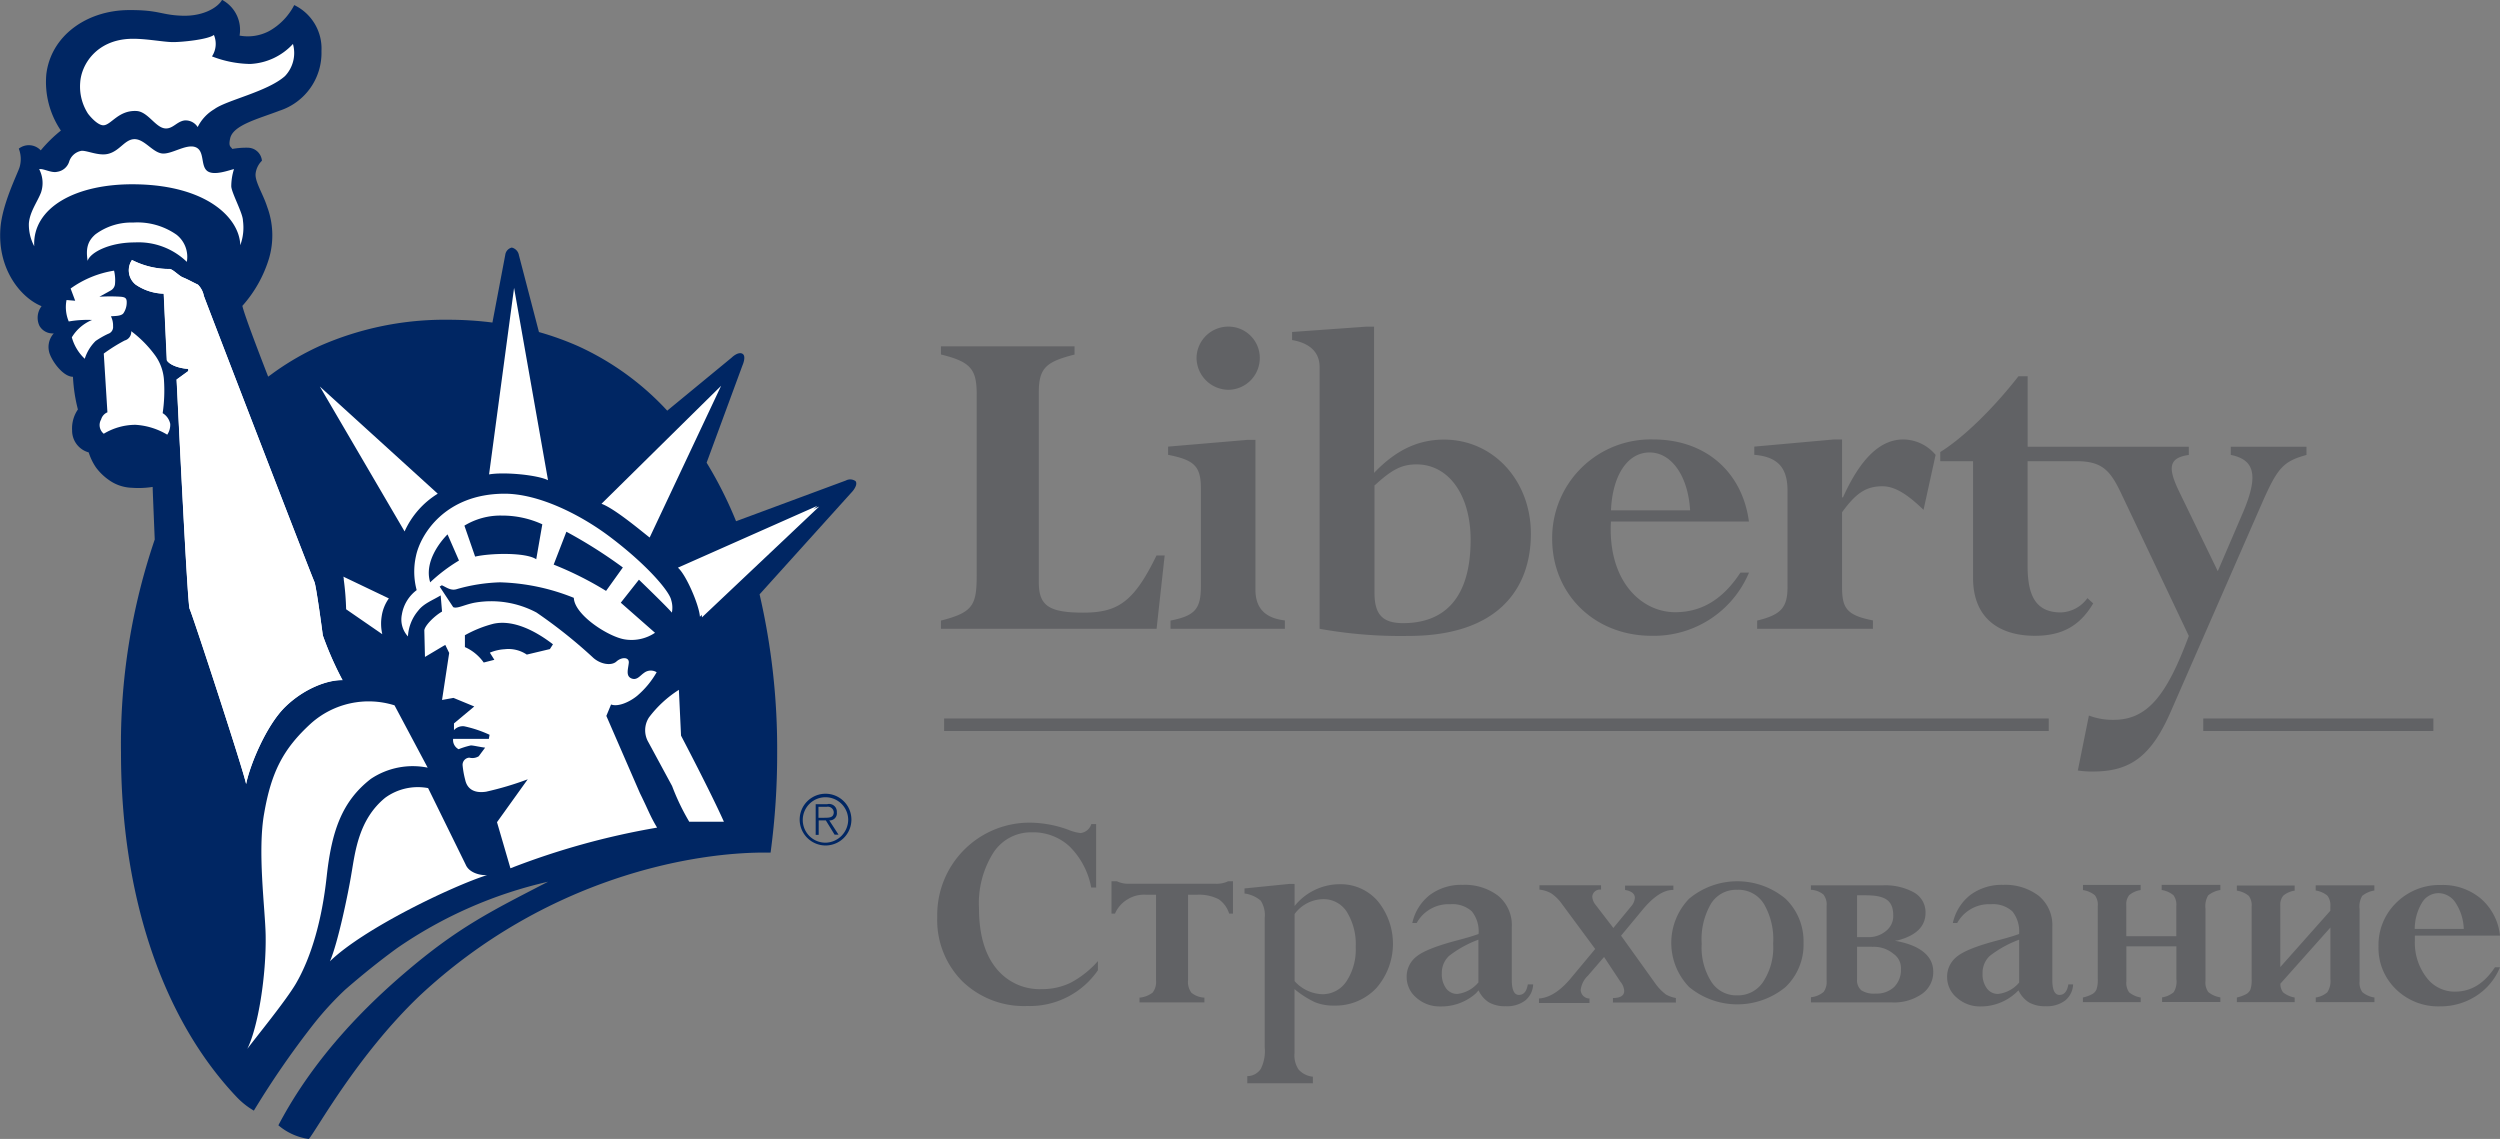 <svg id="Layer_3" data-name="Layer 3" xmlns="http://www.w3.org/2000/svg" viewBox="0 0 349.8 159.36"><rect x="0" y="0" width="349.8" height="159.36" fill="#808080" stroke="none"/><defs><style>.cls-1{fill:#616265}.cls-2{fill:#002663}.cls-3{fill:#fff}</style></defs><title>Liberty</title><path class="cls-1" d="M183.83 121.49c0 3.24 1.36 4.25 6.21 4.25s7.09-1.48 10.26-8h1.14L200.31 128h-30.17v-1.15c4.52-1.15 5-2.16 5-6.41V95.16c0-3.51-.87-4.52-5-5.54v-1.14h18.69v1.15c-3.91 1-5 1.82-5 5.27v26.6zm30.31 1.01c0 2.57 1.29 4 4.12 4.33V128h-16v-1.15c3.44-.68 4.25-1.62 4.25-4.86v-13.6c0-3.11-.88-4-4.59-4.73v-1.15l11.07-.94h1.15v20.93zm-3.78-36.78a4.38 4.38 0 0 1 4.39 4.38 4.44 4.44 0 0 1-4.39 4.46 4.5 4.5 0 0 1-4.46-4.46 4.44 4.44 0 0 1 4.46-4.38zM230.75 108c2.56-2.36 3.91-3 5.94-3 4.52 0 7.56 4.33 7.56 10.54 0 8.3-3.78 11.67-9.45 11.67-3 0-4-1.35-4-4.25V108zm0-22.27h-1.15l-10.33.74v1.13c2.37.41 3.85 1.62 3.85 3.78V128a63.77 63.77 0 0 0 12.42 1c12.42 0 17.14-6.48 17.14-14.31 0-7.43-5.26-13.16-12.15-13.16-3.65 0-6.76 1.48-9.79 4.66V85.72zm33.14 25.7c.2-4.86 2.29-8.1 5.4-8.1s5.4 3.37 5.67 8.1h-11.07zm19.3 1.56c-.94-7-6.14-11.48-13.36-11.48a13.78 13.78 0 0 0-14.17 13.9c0 7.76 5.94 13.57 13.91 13.57a14.43 14.43 0 0 0 13.63-8.84H282c-2.43 3.71-5.4 5.54-9.12 5.54-4.72 0-9.45-4.32-9-12.69h19.3zm24.43-1.63c-2.23-2.16-4-3.3-5.74-3.3-2.29 0-3.71.94-5.66 3.64v10.4c0 3 .6 4 4.32 4.73V128h-16.2v-1.15c3.38-.82 4.25-1.83 4.25-4.73v-13.46c0-3.24-1.41-4.73-4.65-5v-1.15l11.13-1h1.15v8.1h.13c2.5-5.54 5.27-8.1 8.44-8.1a5.94 5.94 0 0 1 4.52 2.16zm42.99-8.84v1.15c3.24.67 4 2.7 1.69 8.1l-3.51 8.17-5.4-11.13c-1.56-3.24-1.56-4.73 1.35-5.13v-1.15h-22.55v-9.86h-1.29c-3.58 4.59-7.77 8.64-10.94 10.6v1.28h4.59v16.33c0 5.8 3.85 8.1 8.64 8.1 3.78 0 6.28-1.35 8.17-4.53l-.81-.74a4.76 4.76 0 0 1-3.71 2c-3.58 0-4.66-2.43-4.66-6.55v-14.61H329c3.71 0 4.8 1.35 6.41 4.79l9.33 19.66c-3.11 8.37-5.81 11.74-10.53 11.74a9.4 9.4 0 0 1-3.45-.6l-1.55 7.69a13.11 13.11 0 0 0 2.16.14c5.27 0 8.17-2.23 10.87-8.44l12.82-29.3c2.09-4.72 2.9-5.67 6.14-6.55v-1.15h-10.6z" transform="translate(-38.48 -40.02)"/><path class="cls-1" d="M286.66 102.28H132.1v-1.75h154.56v1.75zm53.82 0h-32.2v-1.75h32.2v1.75z"/><path class="cls-1" d="M191.83 164.2h-.67a10.88 10.88 0 0 0-3-5.72 7.47 7.47 0 0 0-5.29-2 6.27 6.27 0 0 0-5.41 2.87 13.24 13.24 0 0 0-2 7.72q0 5.4 2.34 8.35a7.78 7.78 0 0 0 6.46 3 9.05 9.05 0 0 0 4.07-.92 13.6 13.6 0 0 0 3.77-3v1.28a11.58 11.58 0 0 1-9.88 5 12.37 12.37 0 0 1-9.1-3.47 12.13 12.13 0 0 1-3.5-9 12.91 12.91 0 0 1 13.17-13.18 15.83 15.83 0 0 1 5.19 1 6.27 6.27 0 0 0 1.69.45 1.79 1.79 0 0 0 1.51-1.26h.67v8.94zM207 179.61v.67h-9.08v-.67a3.48 3.48 0 0 0 1.84-.71 2.48 2.48 0 0 0 .47-1.75v-11.94h-1.43a4.36 4.36 0 0 0-2.54.64 4.3 4.3 0 0 0-1.77 2H194v-4.52h.76a3.79 3.79 0 0 0 1.82.34h11.91a3.68 3.68 0 0 0 1.82-.34h.69v4.52h-.54a3.8 3.8 0 0 0-1.45-2 6 6 0 0 0-3-.64h-1.3v12a2.48 2.48 0 0 0 .48 1.72 3.1 3.1 0 0 0 1.81.68zm12.62-15.87v3.05a8.12 8.12 0 0 1 6.33-3.05 6.83 6.83 0 0 1 5.31 2.37 9.43 9.43 0 0 1-.21 12.17 7.85 7.85 0 0 1-5.94 2.44 6.77 6.77 0 0 1-2.66-.48 13.45 13.45 0 0 1-2.84-1.82v8.94a3.53 3.53 0 0 0 .57 2.31 3.07 3.07 0 0 0 2 1v.92H213v-1a2.26 2.26 0 0 0 1.88-1 5.47 5.47 0 0 0 .56-3v-18.13a3.74 3.74 0 0 0-.56-2.42 4.33 4.33 0 0 0-2.27-1v-.71l6.26-.63h.71zm0 4.17v9.39a5.45 5.45 0 0 0 3.87 1.83 4 4 0 0 0 3.39-1.81 8.06 8.06 0 0 0 1.29-4.79 8.57 8.57 0 0 0-1.23-4.9 3.84 3.84 0 0 0-3.33-1.8 5.06 5.06 0 0 0-3.99 2.08zM240 180.84a4.87 4.87 0 0 1-3.33-1.21 3.76 3.76 0 0 1-1.37-2.92 3.54 3.54 0 0 1 1.36-2.84q1.37-1.13 5.7-2.27 2.09-.55 3-.9a4.45 4.45 0 0 0-.94-3.16 4 4 0 0 0-3-1 5.09 5.09 0 0 0-4.72 2.63h-.61a6.81 6.81 0 0 1 2.47-3.94 7.35 7.35 0 0 1 4.57-1.4 7.7 7.7 0 0 1 5 1.55 5.3 5.3 0 0 1 1.88 4.34v7.41q0 2.1 1 2.1t1.24-1.47h.75a3.07 3.07 0 0 1-1.12 2.26 4.23 4.23 0 0 1-2.71.79 4.58 4.58 0 0 1-2.33-.52 3.91 3.91 0 0 1-1.48-1.7l-.36.41a7.26 7.26 0 0 1-5 1.84zm5.34-3.34v-6a15.24 15.24 0 0 0-4.12 2.28 3.24 3.24 0 0 0-1 2.46 3.31 3.31 0 0 0 .6 2.07 1.89 1.89 0 0 0 1.58.78 4.51 4.51 0 0 0 2.92-1.59zm22.96-10.18l-3 3.62 4.83 6.74a6.87 6.87 0 0 0 1.45 1.49 4.33 4.33 0 0 0 1.39.49v.63h-8.81v-.63q1.58 0 1.58-1a2.25 2.25 0 0 0-.54-1.29l-2.28-3.45-2.27 2.63a3.25 3.25 0 0 0-1 2 1.24 1.24 0 0 0 1.23 1.18v.63h-7.07v-.63q2.23-.15 4.48-2.86l3.39-4.07-4.68-6.33a5.91 5.91 0 0 0-1.44-1.43 4 4 0 0 0-1.68-.54v-.61h8.62v.61a1.07 1.07 0 0 0-1.23 1 2 2 0 0 0 .47 1.13l2.48 3.23 2.47-3a2.08 2.08 0 0 0 .54-1.21q0-.86-1.37-1.11v-.61h6.76v.61q-1.98-.04-4.32 2.78z" transform="translate(-38.48 -40.02)"/><path class="cls-1" d="M290.83 171.95a8.2 8.2 0 0 1-2.52 6.18 10.6 10.6 0 0 1-13.48 0 8.89 8.89 0 0 1 0-12.37 10.54 10.54 0 0 1 13.47 0 8.24 8.24 0 0 1 2.53 6.19zm-4.25.11a9.81 9.81 0 0 0-1.28-5.54 4.17 4.17 0 0 0-3.74-2 4.13 4.13 0 0 0-3.71 2 9.9 9.9 0 0 0-1.27 5.56 8.93 8.93 0 0 0 1.29 5.21 4.14 4.14 0 0 0 3.69 2 4.21 4.21 0 0 0 3.69-2 8.75 8.75 0 0 0 1.33-5.23zm16.64 8.22h-11.35v-.73a3.19 3.19 0 0 0 1.78-.75 2.37 2.37 0 0 0 .41-1.55v-10.49a2.24 2.24 0 0 0-.46-1.59 3 3 0 0 0-1.74-.65v-.62h10a8.3 8.3 0 0 1 4.44 1 3.17 3.17 0 0 1 1.6 2.84q0 2.84-3.9 3.86l-.4.05c3.32.57 5.38 2 5.38 4.32a3.72 3.72 0 0 1-1.58 3.12 6.85 6.85 0 0 1-4.18 1.19zm-4.9-15v5.86h1.42a3.75 3.75 0 0 0 2.64-.87 2.62 2.62 0 0 0 1-2.19c0-2.18-1.29-2.79-3.87-2.79h-1.14zm2.08 7.21h-2.08v4.54a1.86 1.86 0 0 0 .59 1.55 3.24 3.24 0 0 0 2 .46 3.56 3.56 0 0 0 2.6-.92 3.4 3.4 0 0 0 .95-2.55 2.4 2.4 0 0 0-1.06-2.1 4.21 4.21 0 0 0-3-.96zm15.22 8.35a4.86 4.86 0 0 1-3.33-1.21 3.76 3.76 0 0 1-1.37-2.92 3.54 3.54 0 0 1 1.37-2.84q1.36-1.13 5.7-2.27 2.1-.55 3-.9a4.46 4.46 0 0 0-.94-3.16 4 4 0 0 0-3-1 5.09 5.09 0 0 0-4.72 2.63h-.61a6.8 6.8 0 0 1 2.47-3.94 7.36 7.36 0 0 1 4.57-1.4 7.7 7.7 0 0 1 5 1.55 5.3 5.3 0 0 1 1.88 4.34v7.41q0 2.1 1 2.1t1.24-1.47h.67a3.07 3.07 0 0 1-1.12 2.26 4.24 4.24 0 0 1-2.71.79 4.59 4.59 0 0 1-2.33-.52 3.94 3.94 0 0 1-1.48-1.7l-.37.35a7.26 7.26 0 0 1-4.92 1.9zm5.38-3.34v-6a15.27 15.27 0 0 0-4.12 2.28 3.25 3.25 0 0 0-1 2.46 3.3 3.3 0 0 0 .6 2.07 1.89 1.89 0 0 0 1.58.78 4.51 4.51 0 0 0 2.94-1.59zm22-.5v-4.57h-7v4.92a2.27 2.27 0 0 0 .38 1.51 3.41 3.41 0 0 0 1.63.73v.65h-8.09v-.65a5.07 5.07 0 0 0 1.3-.47 1.39 1.39 0 0 0 .6-.65A4.18 4.18 0 0 0 332 177v-10.2a2.21 2.21 0 0 0-.4-1.51 3.42 3.42 0 0 0-1.67-.73v-.72H338v.72a3.14 3.14 0 0 0-1.6.71 2 2 0 0 0-.41 1.4v4.34h7v-4.22a2.23 2.23 0 0 0-.4-1.51 3.37 3.37 0 0 0-1.65-.73v-.72h8.21v.72a3.64 3.64 0 0 0-1.7.75 2.93 2.93 0 0 0-.38 1.83v10.2a2.21 2.21 0 0 0 .4 1.5 3.47 3.47 0 0 0 1.68.74v.65H341v-.65a3.19 3.19 0 0 0 1.63-.73A2.86 2.86 0 0 0 343 177zm44.57-1.64h.71a8.6 8.6 0 0 1-3.32 4 9.15 9.15 0 0 1-5.09 1.47 8.44 8.44 0 0 1-6.14-2.39 8 8 0 0 1-2.45-6 8.24 8.24 0 0 1 2.51-6.13 8.57 8.57 0 0 1 6.24-2.46 8.25 8.25 0 0 1 5.59 1.92 7.92 7.92 0 0 1 2.66 5.16h-11.91v.65a8 8 0 0 0 1.61 5.19 4.92 4.92 0 0 0 4 2q3.35.01 5.59-3.41zM376.35 170h6.86a7 7 0 0 0-1.12-3.62 2.88 2.88 0 0 0-2.41-1.39 2.7 2.7 0 0 0-2.33 1.36 7.14 7.14 0 0 0-1 3.65zm-7.35-4.63a3.64 3.64 0 0 1 1.7-.75v-.72h-8.21v.72a3.37 3.37 0 0 1 1.65.73 2.23 2.23 0 0 1 .4 1.51v.59l-7 7.88v-8.58a2 2 0 0 1 .41-1.4 3.14 3.14 0 0 1 1.6-.71v-.72h-8.09v.72a3.42 3.42 0 0 1 1.67.73 2.21 2.21 0 0 1 .4 1.51V177a4.18 4.18 0 0 1-.17 1.47 1.39 1.39 0 0 1-.6.65 5.07 5.07 0 0 1-1.3.47v.65h8.09v-.65a3.41 3.41 0 0 1-1.63-.73 2 2 0 0 1-.37-1.2l7-7.86v7.2a2.86 2.86 0 0 1-.43 1.86 3.19 3.19 0 0 1-1.62.73v.65h8.21v-.65a3.47 3.47 0 0 1-1.68-.74 2.21 2.21 0 0 1-.4-1.5V167.2a2.93 2.93 0 0 1 .37-1.83z" transform="translate(-38.48 -40.02)"/><path class="cls-2" d="M158.19 107.34a1.29 1.29 0 0 0-1.35-.09l-15.37 5.7a56 56 0 0 0-4.12-8.19l5-13.57s.62-1.35 0-1.68-1.51.56-1.51.56l-9 7.41a38.91 38.91 0 0 0-12.41-9 41.58 41.58 0 0 0-5.54-2l-2.8-10.74a1.33 1.33 0 0 0-1-1.08 1.2 1.2 0 0 0-.91 1l-1.8 9.49a48.52 48.52 0 0 0-6.08-.39 43.44 43.44 0 0 0-18 3.63A38 38 0 0 0 77 92c-.33.23-.64.48-1 .72-1.86-4.8-3.33-8.72-3.61-9.9a17.68 17.68 0 0 0 3.74-6.67 11.47 11.47 0 0 0-.27-7.2c-.57-1.79-1.7-3.46-1.62-4.6a3 3 0 0 1 .89-1.84 2 2 0 0 0-1.9-1.82 11 11 0 0 0-2.25.17c-.19-.35-.57-.28-.29-1.5.43-1.86 4-2.73 6.9-3.85a8.5 8.5 0 0 0 5.87-8.35 6.75 6.75 0 0 0-3.81-6.43 8.77 8.77 0 0 1-3.48 3.62A6.38 6.38 0 0 1 72 45a4.75 4.75 0 0 0-2.45-5c-.53 1-2.53 2.31-5.54 2.22s-3.2-.81-7.43-.79c-6 0-11 3.64-11.62 9A12.12 12.12 0 0 0 47 58.29a19.46 19.46 0 0 0-2.82 2.77 2.28 2.28 0 0 0-3.07-.24 4 4 0 0 1 .12 2.56c-.25.87-2.44 5.14-2.69 8.58-.43 5.83 2.94 9.77 5.76 10.9a2.65 2.65 0 0 0-.3 2.75 2.13 2.13 0 0 0 2 1.06 2.84 2.84 0 0 0-.51 3c.51 1.25 1.94 3.07 3.2 3.07a22.48 22.48 0 0 0 .69 4.57 4.69 4.69 0 0 0-.81 2.93 3.16 3.16 0 0 0 2.32 3.08 8.08 8.08 0 0 0 1 2.08 7.72 7.72 0 0 0 1.77 1.74 5.83 5.83 0 0 0 3.26 1.13 12.79 12.79 0 0 0 2.92-.12c0 .36.14 3.67.29 7.36a88.85 88.85 0 0 0-4.72 29.85c0 19.55 5.58 37 16.22 48.19a10.75 10.75 0 0 0 2.37 1.87 123 123 0 0 1 8.4-12.16 44.53 44.53 0 0 1 4.37-4.76q3.74-3.25 7.26-5.81a61 61 0 0 1 21.14-9.3c-8 4.14-12.59 6.36-20.14 12.83-4.78 4.1-12.4 11.33-17.6 21.25a8.38 8.38 0 0 0 4.26 1.92c1.1-1.29 6.76-11.68 15.46-20 17.59-16.47 38.3-20.28 49.15-20.07a102.69 102.69 0 0 0 .92-13.93 95.72 95.72 0 0 0-2.46-22.21l13-14.41s.81-.91.43-1.43z" transform="translate(-38.48 -40.02)"/><path class="cls-3" d="M61.88 100.84a9.73 9.73 0 0 0-4.45-1.38 8.63 8.63 0 0 0-4.43 1.25 1.56 1.56 0 0 1-.37-2 1.53 1.53 0 0 1 .88-1L53 89.49a23.07 23.07 0 0 1 2.93-1.83 1.25 1.25 0 0 0 .91-1.3 16.06 16.06 0 0 1 3.34 3.38 6.61 6.61 0 0 1 1.25 3.58 21.7 21.7 0 0 1-.19 4.51 2.29 2.29 0 0 1 1.06 1.5 2.5 2.5 0 0 1-.42 1.51zm74.82 25.56c-.09-1.6-1.95-5.93-3.08-6.86l19.49-8.65zM83.23 94.1l16.5 15a11.91 11.91 0 0 0-4.64 5.28zm9.66 29.65a5.7 5.7 0 0 0-1 2.47 6.58 6.58 0 0 0 .08 2.54l-5.06-3.49a37.29 37.29 0 0 0-.33-4.13c0-.11 0-.29-.07-.44z" transform="translate(-38.48 -40.02)"/><path class="cls-3" d="M65 125.2c-.31-.56-1.75-31-1.82-32.08l1.63-1.19v-.3c-1.19-.07-2.57-.51-3-1.2l-.43-9.33a7.25 7.25 0 0 1-3.93-1.27 2.56 2.56 0 0 1-.51-3.44 11.44 11.44 0 0 0 5.26 1.26c.44 0 1.36 1 1.88 1.19s1.6.79 2.08 1a3 3 0 0 1 .84 1.57c.12.38 15.21 39.54 15.46 40s1.13 7 1.19 7.52a46.34 46.34 0 0 0 2.76 6.27c-2-.06-5.29 1.09-8 3.72s-5 8.22-5.49 10.82c-.2-1.41-7.59-23.97-7.92-24.54zm19.19 37.47c-.65 6-2.12 11.23-4.32 15-1.42 2.4-5.4 7.27-6.79 9.11 1.51-3 2.67-10.26 2.57-15.9-.06-3.66-1.17-11.75-.2-17.1 1-5.75 2.67-9 6.52-12.52a12.11 12.11 0 0 1 11.71-2.55l4.64 8.72a10.54 10.54 0 0 0-7.95 1.57c-4.12 3.19-5.5 7.45-6.18 13.67z" transform="translate(-38.48 -40.02)"/><path class="cls-3" d="M84.64 174.53c1.13-2.54 2.61-9.78 3-12.2.54-3.1 1-7.64 4.74-10.69a7.76 7.76 0 0 1 6-1.35l5.26 10.71c.47 1.13 2 1.53 3 1.46-4.87 1.54-17.27 7.47-22 12.07zm44.64-34.12a3.3 3.3 0 0 0-.07 3.47l3.31 6.12a31.68 31.68 0 0 0 2.4 5h4.85c-1.83-4.11-6-12.05-6-12.05l-.3-6.41a15.88 15.88 0 0 0-4.19 3.87zm-22.37-34.01c2.07-.37 6.75.06 8.25.81l-4.75-26.91zM67 81.41a3 3 0 0 0-.82-1.56c-.47-.21-1.48-.77-2.08-1s-1.44-1.18-1.88-1.18a11.44 11.44 0 0 1-5.26-1.26 2.56 2.56 0 0 0 .51 3.44 7.3 7.3 0 0 0 3.93 1.27l.44 9.33c.43.69 1.81 1.13 3 1.19v.32l-1.64 1.17c.06 1.06 1.5 31.51 1.82 32.08s7.7 23.13 7.89 24.51c.52-2.6 2.85-8.26 5.49-10.83s6-3.78 8-3.72a46.26 46.26 0 0 1-2.76-6.27c-.06-.5-.94-7.08-1.19-7.52S67.1 81.79 67 81.41z" transform="translate(-38.48 -40.02)"/><path class="cls-3" d="M57.34 73.94a9.71 9.71 0 0 1 7.28 2.72 3.94 3.94 0 0 0-1.44-3.8 9.54 9.54 0 0 0-6.08-1.7 8.43 8.43 0 0 0-5.27 1.65c-1.15 1-1.34 2.08-1.09 3.71.37-1.19 3.09-2.59 6.6-2.58zM49.7 51.59a7 7 0 0 0 1.09 4.33c.43.57 1.44 1.67 2.19 1.63 1.07-.07 2.07-2.11 4.57-2 1.63.06 2.69 2.36 4.07 2.44 1.06.07 1.63-1 2.71-1.12a2 2 0 0 1 1.81.93 6 6 0 0 1 2.32-2.5c1.69-1.26 7.46-2.45 9.9-4.64a4.69 4.69 0 0 0 1.11-4.49 8.68 8.68 0 0 1-6 2.8 15.32 15.32 0 0 1-5.33-1.06 3.2 3.2 0 0 0 .27-3c-.82.63-4.34 1-5.72 1s-4.06-.56-6.15-.45C52 45.7 49.86 49 49.7 51.59z" transform="translate(-38.48 -40.02)"/><path class="cls-3" d="M57.6 65.81c9.9.19 14.4 4.76 14.5 8.52a7.11 7.11 0 0 0 .37-3.45c0-1-1.56-3.82-1.63-4.76a8 8 0 0 1 .38-2.44c-.62.12-2.82 1-3.76.25s-.31-2.82-1.63-3.32-3.38 1.06-4.7.88-2.44-2-3.82-2-2.07 1.69-3.76 2.07c-1.3.29-2.88-.49-3.66-.44a2.21 2.21 0 0 0-1.74 1.54 2.06 2.06 0 0 1-1.68 1.4c-.8.2-1.94-.5-2.51-.37a4.16 4.16 0 0 1 .26 3.26c-.5 1.31-1.58 2.7-1.7 4.34a6.43 6.43 0 0 0 .75 3.18C43 69.13 49 65.64 57.6 65.81zm-6.24 18.98a5.94 5.94 0 0 0-2.83 2.43 6.5 6.5 0 0 0 1.81 3 6 6 0 0 1 1.52-2.49 12.06 12.06 0 0 1 1.75-1 1 1 0 0 0 .69-1.07 2.84 2.84 0 0 0-.3-1.38c.5-.06 1.42 0 1.75-.43a2.7 2.7 0 0 0 .46-1.56c0-.57-.25-.69-.82-.75a23.77 23.77 0 0 0-3 0l1.61-.89a1.16 1.16 0 0 0 .57-.88 5.78 5.78 0 0 0-.13-1.88 14.23 14.23 0 0 0-6.08 2.5L49 82.1l-1.21-.1a5.17 5.17 0 0 0 .31 3 15.31 15.31 0 0 1 3.26-.21zM132.4 124c-.23-1.21-3.29-4.86-8.49-8.8-4.05-3.08-10-6.13-14.91-6.1-8.27.05-11.69 5.73-12.31 8.69a10 10 0 0 0 .09 4.8 5.35 5.35 0 0 0-2.07 3.41 3.5 3.5 0 0 0 .85 3.07 6.1 6.1 0 0 1 1.44-3.61c.76-1 2-1.44 3.14-2.13l.19 2.26c-1.07.62-2.39 1.93-2.48 2.62l.09 3.73 2.84-1.69.55 1.13-1 6.58 1.6-.29 2.91 1.2-2.84 2.37v.94a1.68 1.68 0 0 1 1.42-.54 16.72 16.72 0 0 1 3.56 1.19l-.1.57h-5a1.45 1.45 0 0 0 .77 1.45 10.64 10.64 0 0 1 1.71-.53c.37 0 1.24.22 2 .31l-.9 1.21a1.71 1.71 0 0 1-1.32.19 1 1 0 0 0-.93 1.1 12.47 12.47 0 0 0 .36 2c.46 2.12 2.62 1.69 2.9 1.67a43.72 43.72 0 0 0 5.85-1.74l-4.3 6 1.88 6.45a105.38 105.38 0 0 1 20.52-5.69c-1-1.67-1.17-2.33-2.4-4.82l-4.7-10.81.66-1.6c1 .38 2.63-.37 3.66-1.22a12.41 12.41 0 0 0 2.72-3.29 1.55 1.55 0 0 0-1.78.1c-.56.38-1 1.1-1.78.75s-.43-1.3-.34-2.15-1-.86-1.73-.2-2.35.38-3.39-.66a69.2 69.2 0 0 0-7.8-6.2 13.49 13.49 0 0 0-8.55-1.39c-1.48.26-2.54.91-3.1.64L100 122.1l.3-.19c.66.29 1.28.82 2.13.53a24.37 24.37 0 0 1 6-.94 29.67 29.67 0 0 1 10.34 2.17c.09 2.44 5 5.55 7.23 5.83a5.89 5.89 0 0 0 4.13-.94l-4.79-4.21 2.54-3.22s4 3.86 4.61 4.61a3.55 3.55 0 0 0-.09-1.74zm-28.85 4.89a16.58 16.58 0 0 1 4-1.6c2.86-.61 6 1.11 8.3 2.88l-.43.67-3.23.77a4.6 4.6 0 0 0-3.1-.75 6.31 6.31 0 0 0-2.07.48l.63 1-1.49.38a6.36 6.36 0 0 0-2.63-2.16v-1.69zm-4.89-7.43c-.84-2.83 1.41-5.64 2.44-6.67l1.6 3.66a23.37 23.37 0 0 0-4.04 3.06zm14.85-3.19c-1.51-1-6.48-.85-8.55-.37l-1.5-4.33a9.69 9.69 0 0 1 5.26-1.41 13.41 13.41 0 0 1 5.64 1.22zm9.77 4.43a47.34 47.34 0 0 0-7.33-3.68l1.78-4.6a67 67 0 0 1 7.9 5zm-.64-12.19c1.86.66 5.79 4 6.74 4.72l10-21.23zm13.77 15.8c-.09-1.6-1.95-5.92-3.08-6.86l19.5-8.65z" transform="translate(-38.48 -40.02)"/><path class="cls-2" d="M150.37 154.64a3.62 3.62 0 1 1 3.61 3.68 3.63 3.63 0 0 1-3.61-3.68zm6.79 0a3.18 3.18 0 1 0-3.18 3.29 3.24 3.24 0 0 0 3.18-3.29zm-4.16 2.19h-.39v-4.29h1.62a1.08 1.08 0 0 1 1.34 1.13 1 1 0 0 1-1.06 1.14l1.3 2h-.55l-1.23-2h-1v2zm.83-2.39c.66 0 1.31 0 1.31-.78a.83.83 0 0 0-1-.75H153v1.54h.83z" transform="translate(-38.48 -40.02)"/></svg>